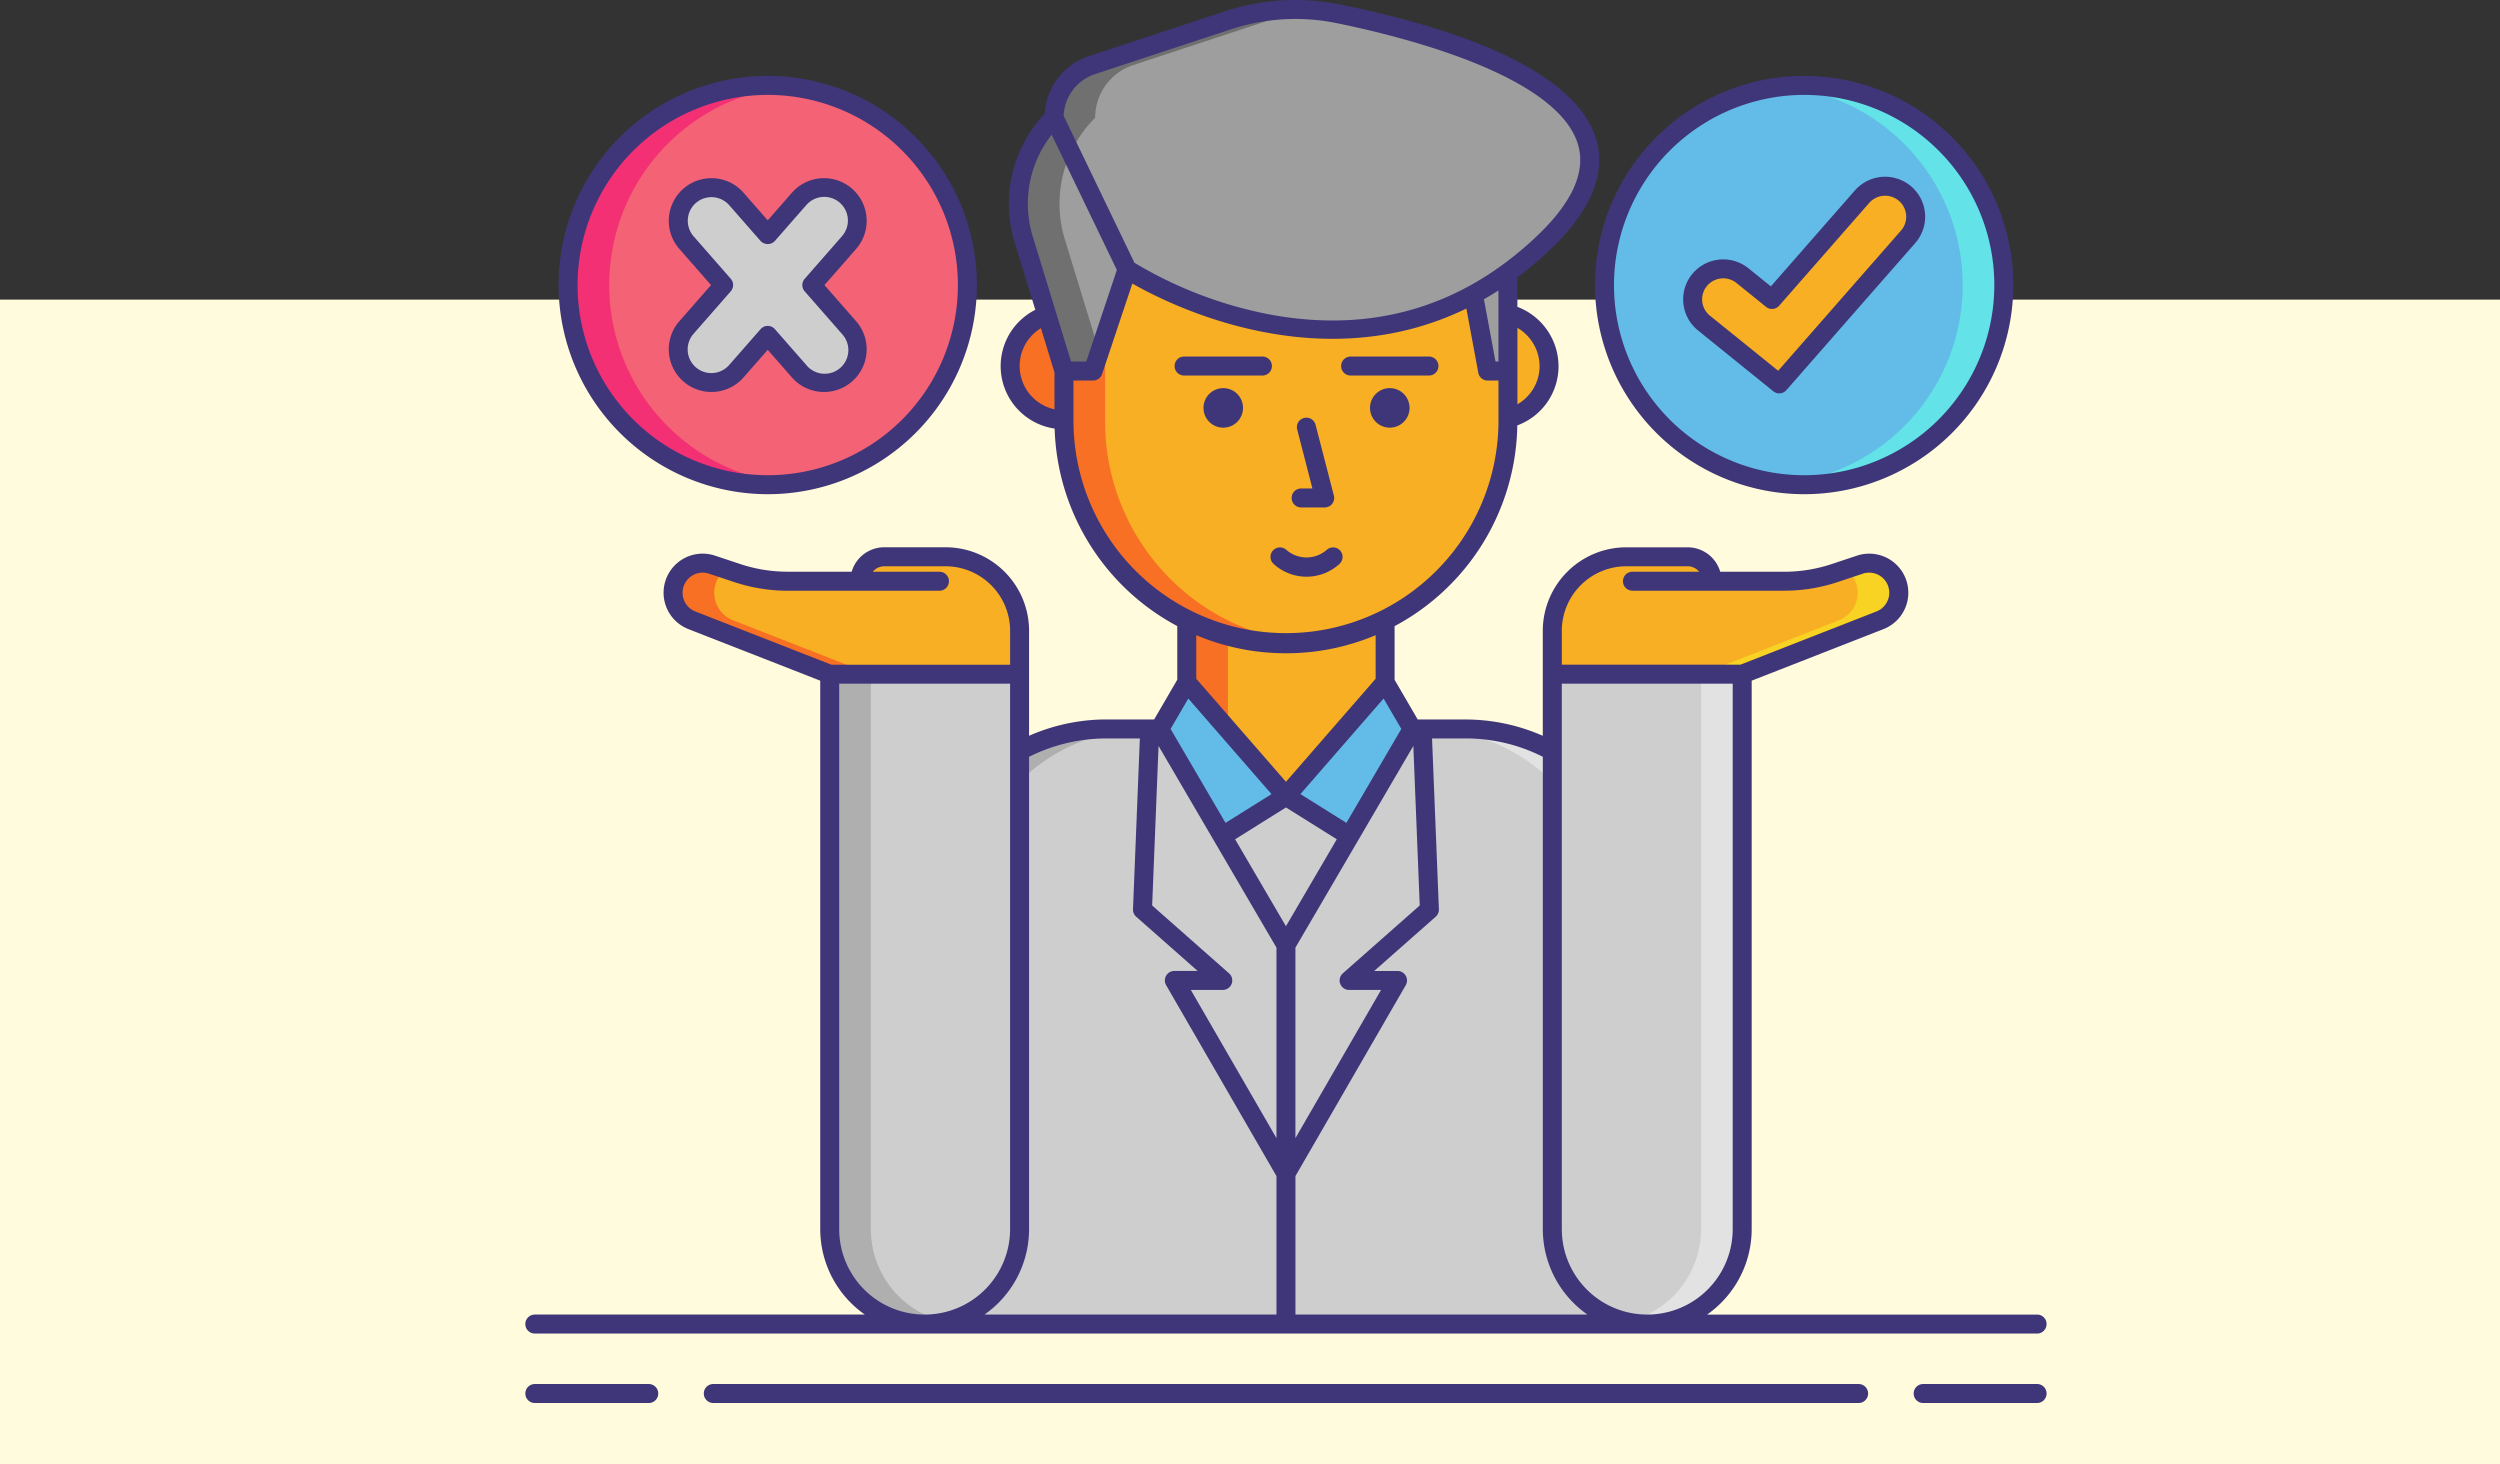 <svg xmlns="http://www.w3.org/2000/svg" width="395" height="231.337" viewBox="0 0 395 231.337">
  <rect x="0" y="0" width="395" height="231.337" fill="#333333" stroke="none"/>
  <g id="Grupo_55725" data-name="Grupo 55725" transform="translate(-909 -4005)">
    <rect id="Rectángulo_5002" data-name="Rectángulo 5002" width="395" height="184" transform="translate(909 4052.337)" fill="#fffbdc"/>
    <g id="toma-de-decisiones" transform="translate(984.18 3987.835)">
      <path id="Trazado_4891" data-name="Trazado 4891" d="M185.088,226.367H70.912V161.06a28.72,28.72,0,0,1,28.72-28.72h56.736a28.72,28.72,0,0,1,28.72,28.72Z" fill="#cecece"/>
      <g id="Grupo_28622" data-name="Grupo 28622">
        <path id="Trazado_4892" data-name="Trazado 4892" d="M106.132,132.339h-6.5a28.72,28.72,0,0,0-28.72,28.72v65.307h6.5V161.059a28.72,28.72,0,0,1,28.72-28.72Z" fill="#afafaf"/>
      </g>
      <g id="Grupo_28623" data-name="Grupo 28623">
        <path id="Trazado_4893" data-name="Trazado 4893" d="M149.868,132.339h6.5a28.72,28.72,0,0,1,28.72,28.72v65.307h-6.5V161.059a28.72,28.72,0,0,0-28.72-28.72Z" fill="#e2e2e2"/>
      </g>
      <circle id="Elipse_330" data-name="Elipse 330" cx="8.5" cy="8.5" r="8.5" transform="translate(84.426 66.503)" fill="#f87023"/>
      <circle id="Elipse_331" data-name="Elipse 331" cx="8.5" cy="8.5" r="8.5" transform="translate(152.574 66.503)" fill="#f8af23"/>
      <path id="Trazado_4894" data-name="Trazado 4894" d="M129.671,142.973h-3.343a14,14,0,0,1-14-14V105.482a14,14,0,0,1,14-14h3.343a14,14,0,0,1,14,14v23.491A14,14,0,0,1,129.671,142.973Z" fill="#f8af23"/>
      <g id="Grupo_28624" data-name="Grupo 28624">
        <path id="Trazado_4895" data-name="Trazado 4895" d="M118.829,128.973V105.482a14,14,0,0,1,12.421-13.9,14.183,14.183,0,0,0-1.579-.1h-3.343a14,14,0,0,0-14,14v23.491a14,14,0,0,0,14,14h3.343a13.959,13.959,0,0,0,1.579-.1A14,14,0,0,1,118.829,128.973Z" fill="#f87023"/>
      </g>
      <path id="Trazado_4896" data-name="Trazado 4896" d="M128,118.882A35.074,35.074,0,0,1,92.926,83.808V67.774a35.074,35.074,0,0,1,70.148,0V83.808A35.074,35.074,0,0,1,128,118.882Z" fill="#f8af23"/>
      <g id="Grupo_28625" data-name="Grupo 28625">
        <path id="Trazado_4897" data-name="Trazado 4897" d="M99.426,83.808V67.774A35.073,35.073,0,0,1,131.25,32.856c-1.071-.1-2.154-.156-3.25-.156A35.074,35.074,0,0,0,92.926,67.774V83.808A35.074,35.074,0,0,0,128,118.882c1.1,0,2.179-.057,3.25-.156A35.073,35.073,0,0,1,99.426,83.808Z" fill="#f87023"/>
      </g>
      <path id="Trazado_4898" data-name="Trazado 4898" d="M112.329,124.97l15.671,18-12.966,8.116-7-18.75Z" fill="#63bce7"/>
      <path id="Trazado_4899" data-name="Trazado 4899" d="M143.671,124.97l-15.671,18,12.966,8.116,7-18.75Z" fill="#63bce7"/>
      <path id="Trazado_4900" data-name="Trazado 4900" d="M108.038,132.339,128,166.48v36.1l-17.63-30.5h7.649l-12.686-11.194,1.144-28.537Z" fill="#cecece"/>
      <path id="Trazado_4901" data-name="Trazado 4901" d="M147.962,132.339,128,166.48v36.1l17.63-30.5h-7.649l12.686-11.194-1.144-28.537Z" fill="#cecece"/>
      <path id="Trazado_4902" data-name="Trazado 4902" d="M163.074,75.791H159.86l-3.213-17.322,6.427-2Z" fill="#9e9e9e"/>
      <path id="Trazado_4903" data-name="Trazado 4903" d="M92.926,75.791h4.6L102.9,59.719s36.125,24.125,65.875-4.25c22.888-21.83-14.228-32.415-32.567-36.136a33.947,33.947,0,0,0-17.374,1.043l-21.46,7.07a8.754,8.754,0,0,0-6.015,8.315,19.225,19.225,0,0,0-4.791,19.212Z" fill="#9e9e9e"/>
      <g id="Grupo_28626" data-name="Grupo 28626">
        <path id="Trazado_4904" data-name="Trazado 4904" d="M97.855,35.76a8.755,8.755,0,0,1,6.015-8.315l21.46-7.07a34.143,34.143,0,0,1,7.415-1.542,34.006,34.006,0,0,0-13.915,1.542l-21.46,7.07a8.754,8.754,0,0,0-6.015,8.315,19.225,19.225,0,0,0-4.791,19.212l6.362,20.819h4.6l1-2.976L93.063,54.972A19.225,19.225,0,0,1,97.855,35.76Z" fill="#707070"/>
      </g>
      <g id="Grupo_28627" data-name="Grupo 28627">
        <circle id="Elipse_332" data-name="Elipse 332" cx="3.125" cy="3.125" r="3.125" transform="translate(114.969 78.487)" fill="#3f3679"/>
        <circle id="Elipse_333" data-name="Elipse 333" cx="3.125" cy="3.125" r="3.125" transform="translate(141.281 78.487)" fill="#3f3679"/>
      </g>
      <path id="Trazado_4905" data-name="Trazado 4905" d="M70.914,226.367a15,15,0,0,1-15-15V123.688h30v87.679A15,15,0,0,1,70.914,226.367Z" fill="#cecece"/>
      <g id="Grupo_28628" data-name="Grupo 28628">
        <path id="Trazado_4906" data-name="Trazado 4906" d="M62.414,211.367V123.688h-6.5v87.679A14.973,14.973,0,0,0,74.164,226,15,15,0,0,1,62.414,211.367Z" fill="#afafaf"/>
      </g>
      <path id="Trazado_4907" data-name="Trazado 4907" d="M85.914,123.688v-6.853a11.7,11.7,0,0,0-11.7-11.7H64.532A3.862,3.862,0,0,0,60.67,109H49.282a25.335,25.335,0,0,1-8.015-1.3l-3.945-1.315a4.675,4.675,0,0,0-3.181,8.789l21.773,8.515h30Z" fill="#f8af23"/>
      <g id="Grupo_28629" data-name="Grupo 28629">
        <path id="Trazado_4908" data-name="Trazado 4908" d="M37.669,110.819a4.638,4.638,0,0,1,1.836-3.707l-2.183-.728a4.675,4.675,0,0,0-3.181,8.789l21.773,8.515h6.5l-21.773-8.515A4.675,4.675,0,0,1,37.669,110.819Z" fill="#f87023"/>
      </g>
      <path id="Trazado_4909" data-name="Trazado 4909" d="M185.086,226.367a15,15,0,0,0,15-15V123.688h-30v87.679A15,15,0,0,0,185.086,226.367Z" fill="#cecece"/>
      <g id="Grupo_28630" data-name="Grupo 28630">
        <path id="Trazado_4910" data-name="Trazado 4910" d="M193.586,123.688v87.679A15,15,0,0,1,181.836,226a14.973,14.973,0,0,0,18.25-14.637V123.688Z" fill="#e2e2e2"/>
      </g>
      <path id="Trazado_4911" data-name="Trazado 4911" d="M170.086,123.688v-6.853a11.7,11.7,0,0,1,11.7-11.7h9.686A3.862,3.862,0,0,1,195.33,109h11.387a25.335,25.335,0,0,0,8.015-1.3l3.945-1.315a4.675,4.675,0,0,1,3.181,8.789l-21.773,8.515h-30Z" fill="#f8af23"/>
      <g id="Grupo_28631" data-name="Grupo 28631">
        <path id="Trazado_4912" data-name="Trazado 4912" d="M218.331,110.819a4.638,4.638,0,0,0-1.836-3.707l2.183-.728a4.675,4.675,0,0,1,3.181,8.789l-21.773,8.515h-6.5l21.773-8.515A4.675,4.675,0,0,0,218.331,110.819Z" fill="#f8d323"/>
      </g>
      <circle id="Elipse_334" data-name="Elipse 334" cx="31.546" cy="31.546" r="31.546" transform="translate(178.331 30.658)" fill="#63bce7"/>
      <g id="Grupo_28632" data-name="Grupo 28632">
        <path id="Trazado_4913" data-name="Trazado 4913" d="M209.877,30.659a32.027,32.027,0,0,0-3.25.166,31.548,31.548,0,0,1,0,62.76,32.027,32.027,0,0,0,3.25.166,31.546,31.546,0,1,0,0-63.092Z" fill="#63e2e7"/>
      </g>
      <circle id="Elipse_335" data-name="Elipse 335" cx="31.546" cy="31.546" r="31.546" transform="translate(14.577 30.658)" fill="#f46275"/>
      <g id="Grupo_28633" data-name="Grupo 28633">
        <path id="Trazado_4914" data-name="Trazado 4914" d="M21.077,62.2a31.55,31.55,0,0,1,28.3-31.38,32.013,32.013,0,0,0-3.25-.166,31.546,31.546,0,0,0,0,63.092,32.012,32.012,0,0,0,3.25-.166,31.55,31.55,0,0,1-28.3-31.38Z" fill="#f43075"/>
      </g>
      <path id="Trazado_4915" data-name="Trazado 4915" d="M219.025,48.239,204.794,64.484l-4.664-3.768a4.826,4.826,0,1,0-6.087,7.49l11.9,9.611,20.359-23.238a4.828,4.828,0,0,0-7.282-6.34Z" fill="#f8af23"/>
      <path id="Trazado_4916" data-name="Trazado 4916" d="M53.091,62.2l5.866-6.7A5.241,5.241,0,1,0,51.073,48.6l-4.95,5.65-4.95-5.65a5.241,5.241,0,1,0-7.884,6.907l5.866,6.7-5.866,6.7a5.241,5.241,0,1,0,7.884,6.907l4.95-5.65,4.95,5.65A5.241,5.241,0,1,0,58.957,68.9Z" fill="#cecece"/>
      <g id="Grupo_28634" data-name="Grupo 28634">
        <path id="Trazado_4917" data-name="Trazado 4917" d="M27.323,235.84h-18a1.5,1.5,0,0,0,0,3h18a1.5,1.5,0,0,0,0-3Z" fill="#3f3679"/>
        <path id="Trazado_4918" data-name="Trazado 4918" d="M246.68,235.84h-18a1.5,1.5,0,0,0,0,3h18a1.5,1.5,0,0,0,0-3Z" fill="#3f3679"/>
        <path id="Trazado_4919" data-name="Trazado 4919" d="M218.479,235.84H37.521a1.5,1.5,0,0,0,0,3H218.48a1.5,1.5,0,1,0,0-3Z" fill="#3f3679"/>
        <path id="Trazado_4920" data-name="Trazado 4920" d="M9.32,227.867H246.68a1.5,1.5,0,0,0,0-3H194.543a16.482,16.482,0,0,0,7.043-13.5V124.712L222.4,116.57a6.174,6.174,0,0,0-4.2-11.608l-3.945,1.315a23.793,23.793,0,0,1-7.54,1.224h-10.1a5.371,5.371,0,0,0-5.148-3.862h-9.687a13.211,13.211,0,0,0-13.2,13.2v16.582a30.361,30.361,0,0,0-12.218-2.576h-7.544l-3.653-6.273v-8.477a36.6,36.6,0,0,0,19.389-31.718,9.959,9.959,0,0,0,6.514-9.367,10.069,10.069,0,0,0-6.5-9.364V60.986a56.825,56.825,0,0,0,5.232-4.429c6.367-6.073,8.8-11.9,7.242-17.313-1.838-6.372-10.363-15.253-40.546-21.378a35.52,35.52,0,0,0-18.142,1.088L96.9,26.024a10.236,10.236,0,0,0-7.028,9.112,20.682,20.682,0,0,0-4.744,20.278l3.271,10.7a9.972,9.972,0,0,0,3.053,18.767,36.607,36.607,0,0,0,19.376,31.206v8.477l-3.653,6.273H99.632a30.345,30.345,0,0,0-12.218,2.581V116.833a13.211,13.211,0,0,0-13.2-13.2H64.531a5.37,5.37,0,0,0-5.148,3.862h-10.1a23.793,23.793,0,0,1-7.54-1.224L37.8,104.96a6.174,6.174,0,0,0-4.2,11.608l20.818,8.142v86.655a16.482,16.482,0,0,0,7.043,13.5H9.32a1.5,1.5,0,0,0,0,3Zm109.691-56.914-12.15-10.722,1.011-25.205L126.5,166.887v30.1l-13.53-23.41h5.049a1.5,1.5,0,0,0,.991-2.625Zm-6.439-43.419,13.144,15.1-7.263,4.546-8.678-14.842ZM128,144.743l8.032,5.027L128,163.508l-8.032-13.737Zm15.428-17.209,2.8,4.8-8.678,14.842-7.263-4.546Zm-6.85,45.074a1.5,1.5,0,0,0,1.4.969h5.049l-13.53,23.41v-30.1l18.629-31.861,1.011,25.205-12.15,10.722a1.5,1.5,0,0,0-.412,1.656Zm62.008,38.759a13.5,13.5,0,0,1-27,0V125.188h27Zm-27-94.533a10.208,10.208,0,0,1,10.2-10.2h9.687a2.35,2.35,0,0,1,1.81.862H182.748a1.5,1.5,0,0,0,0,3h23.971a26.759,26.759,0,0,0,8.489-1.378l3.945-1.315a3.175,3.175,0,0,1,2.159,5.969l-21.51,8.412H171.585v-5.354Zm-3,19.9v74.629a16.482,16.482,0,0,0,7.043,13.5H129.5V202.983l17.429-30.155a1.5,1.5,0,0,0-1.3-2.25h-3.682l9.711-8.569a1.5,1.5,0,0,0,.507-1.185l-1.082-26.984h5.284A26.884,26.884,0,0,1,168.586,136.738ZM168.074,75a6.963,6.963,0,0,1-3.5,6.045V68.968A7.037,7.037,0,0,1,168.074,75Zm-6.5-7.229v6.517h-.467l-1.825-9.84q1.149-.654,2.292-1.39ZM97.84,28.871,119.3,21.8a32.5,32.5,0,0,1,16.606-1c10.443,2.119,35.078,8.239,38.259,19.269,1.228,4.256-.936,9.071-6.43,14.311-11.939,11.388-26.3,15.56-42.672,12.4a65.489,65.489,0,0,1-21-8.1L92.878,35.466a7.225,7.225,0,0,1,4.962-6.595Zm-6.856,9.577,10.3,21.373-4.839,14.47h-2.4L88,54.534a17.672,17.672,0,0,1,2.985-16.086ZM85.926,75a6.99,6.99,0,0,1,3.363-5.982l2.151,7.037c0,.043-.013.085-.013.13v5.649A7.008,7.008,0,0,1,85.926,75Zm8.5,8.805V77.291h3.1a1.5,1.5,0,0,0,1.423-1.024l4.782-14.3c6.331,3.614,29.714,15.167,52.776,3.949l1.883,10.149a1.5,1.5,0,0,0,1.475,1.227h1.714v6.516a33.575,33.575,0,0,1-67.149,0ZM128,120.382a36.386,36.386,0,0,0,14.171-2.858v6.884L128,140.688l-14.171-16.28v-6.884A36.386,36.386,0,0,0,128,120.382ZM99.632,133.839h5.284l-1.082,26.984a1.5,1.5,0,0,0,.507,1.185l9.711,8.569H110.37a1.5,1.5,0,0,0-1.3,2.25L126.5,202.982v21.884H80.371a16.482,16.482,0,0,0,7.043-13.5V136.74A27.289,27.289,0,0,1,99.632,133.839Zm-66.963-23.02a3.175,3.175,0,0,1,4.178-3.012l3.945,1.315a26.763,26.763,0,0,0,8.489,1.378H73.252a1.5,1.5,0,0,0,0-3H62.721a2.348,2.348,0,0,1,1.81-.862h9.687a10.208,10.208,0,0,1,10.2,10.2v5.354H56.2l-21.51-8.412a3.158,3.158,0,0,1-2.018-2.957ZM57.414,211.367V125.188h27v86.179a13.5,13.5,0,0,1-27,0Z" fill="#3f3679"/>
        <path id="Trazado_4921" data-name="Trazado 4921" d="M124.281,73.5H111.906a1.5,1.5,0,0,0,0,3h12.375a1.5,1.5,0,0,0,0-3Z" fill="#3f3679"/>
        <path id="Trazado_4922" data-name="Trazado 4922" d="M138.219,76.5h12.375a1.5,1.5,0,0,0,0-3H138.219a1.5,1.5,0,0,0,0,3Z" fill="#3f3679"/>
        <path id="Trazado_4923" data-name="Trazado 4923" d="M130.4,97.344h3.719a1.5,1.5,0,0,0,1.453-1.875L132.7,84.363a1.5,1.5,0,1,0-2.9.749l2.381,9.232H130.4a1.5,1.5,0,0,0,0,3Z" fill="#3f3679"/>
        <path id="Trazado_4924" data-name="Trazado 4924" d="M136.479,106.243a1.5,1.5,0,0,0-2.027-2.211,4.838,4.838,0,0,1-6.4,0,1.5,1.5,0,0,0-2.027,2.211,7.716,7.716,0,0,0,10.456,0Z" fill="#3f3679"/>
        <path id="Trazado_4925" data-name="Trazado 4925" d="M209.877,95.25a33.045,33.045,0,1,0-33.046-33.045A33.083,33.083,0,0,0,209.877,95.25Zm0-63.091a30.045,30.045,0,1,1-30.046,30.046,30.081,30.081,0,0,1,30.046-30.046Z" fill="#3f3679"/>
        <path id="Trazado_4926" data-name="Trazado 4926" d="M46.123,95.25A33.045,33.045,0,1,0,13.077,62.205,33.083,33.083,0,0,0,46.123,95.25Zm0-63.091A30.045,30.045,0,1,1,16.077,62.205,30.081,30.081,0,0,1,46.123,32.159Z" fill="#3f3679"/>
        <path id="Trazado_4927" data-name="Trazado 4927" d="M193.1,69.373l11.9,9.612a1.5,1.5,0,0,0,2.07-.179l20.358-23.237a6.309,6.309,0,0,0-.6-8.92,6.348,6.348,0,0,0-8.933.6L204.615,62.413l-3.543-2.862a6.348,6.348,0,0,0-8.9.934,6.306,6.306,0,0,0,.934,8.888Zm1.4-7a3.345,3.345,0,0,1,4.691-.491l4.664,3.768a1.5,1.5,0,0,0,2.07-.179l14.231-16.245h0a3.346,3.346,0,0,1,4.706-.316,3.309,3.309,0,0,1,.319,4.68L205.77,75.745l-10.782-8.706a3.31,3.31,0,0,1-.491-4.665Z" fill="#3f3679"/>
        <path id="Trazado_4928" data-name="Trazado 4928" d="M37.161,62.205l-5,5.708A6.74,6.74,0,1,0,42.3,76.8l3.822-4.362,3.821,4.361a6.74,6.74,0,1,0,10.14-8.883l-5-5.708,5-5.708a6.74,6.74,0,1,0-10.14-8.883l-3.822,4.362L42.3,47.614A6.741,6.741,0,1,0,32.159,56.5Zm-2.4-12.964a3.746,3.746,0,0,1,5.28.348l4.95,5.65a1.549,1.549,0,0,0,2.256,0l4.951-5.65a3.741,3.741,0,1,1,5.627,4.93l-5.866,6.7a1.5,1.5,0,0,0,0,1.977l5.866,6.7A3.741,3.741,0,1,1,52.2,74.819l-4.95-5.65a1.5,1.5,0,0,0-2.256,0l-4.951,5.65a3.741,3.741,0,1,1-5.627-4.931l5.866-6.7a1.5,1.5,0,0,0,0-1.977l-5.866-6.7a3.745,3.745,0,0,1,.348-5.278Z" fill="#3f3679"/>
      </g>
    </g>
  </g>
</svg>

